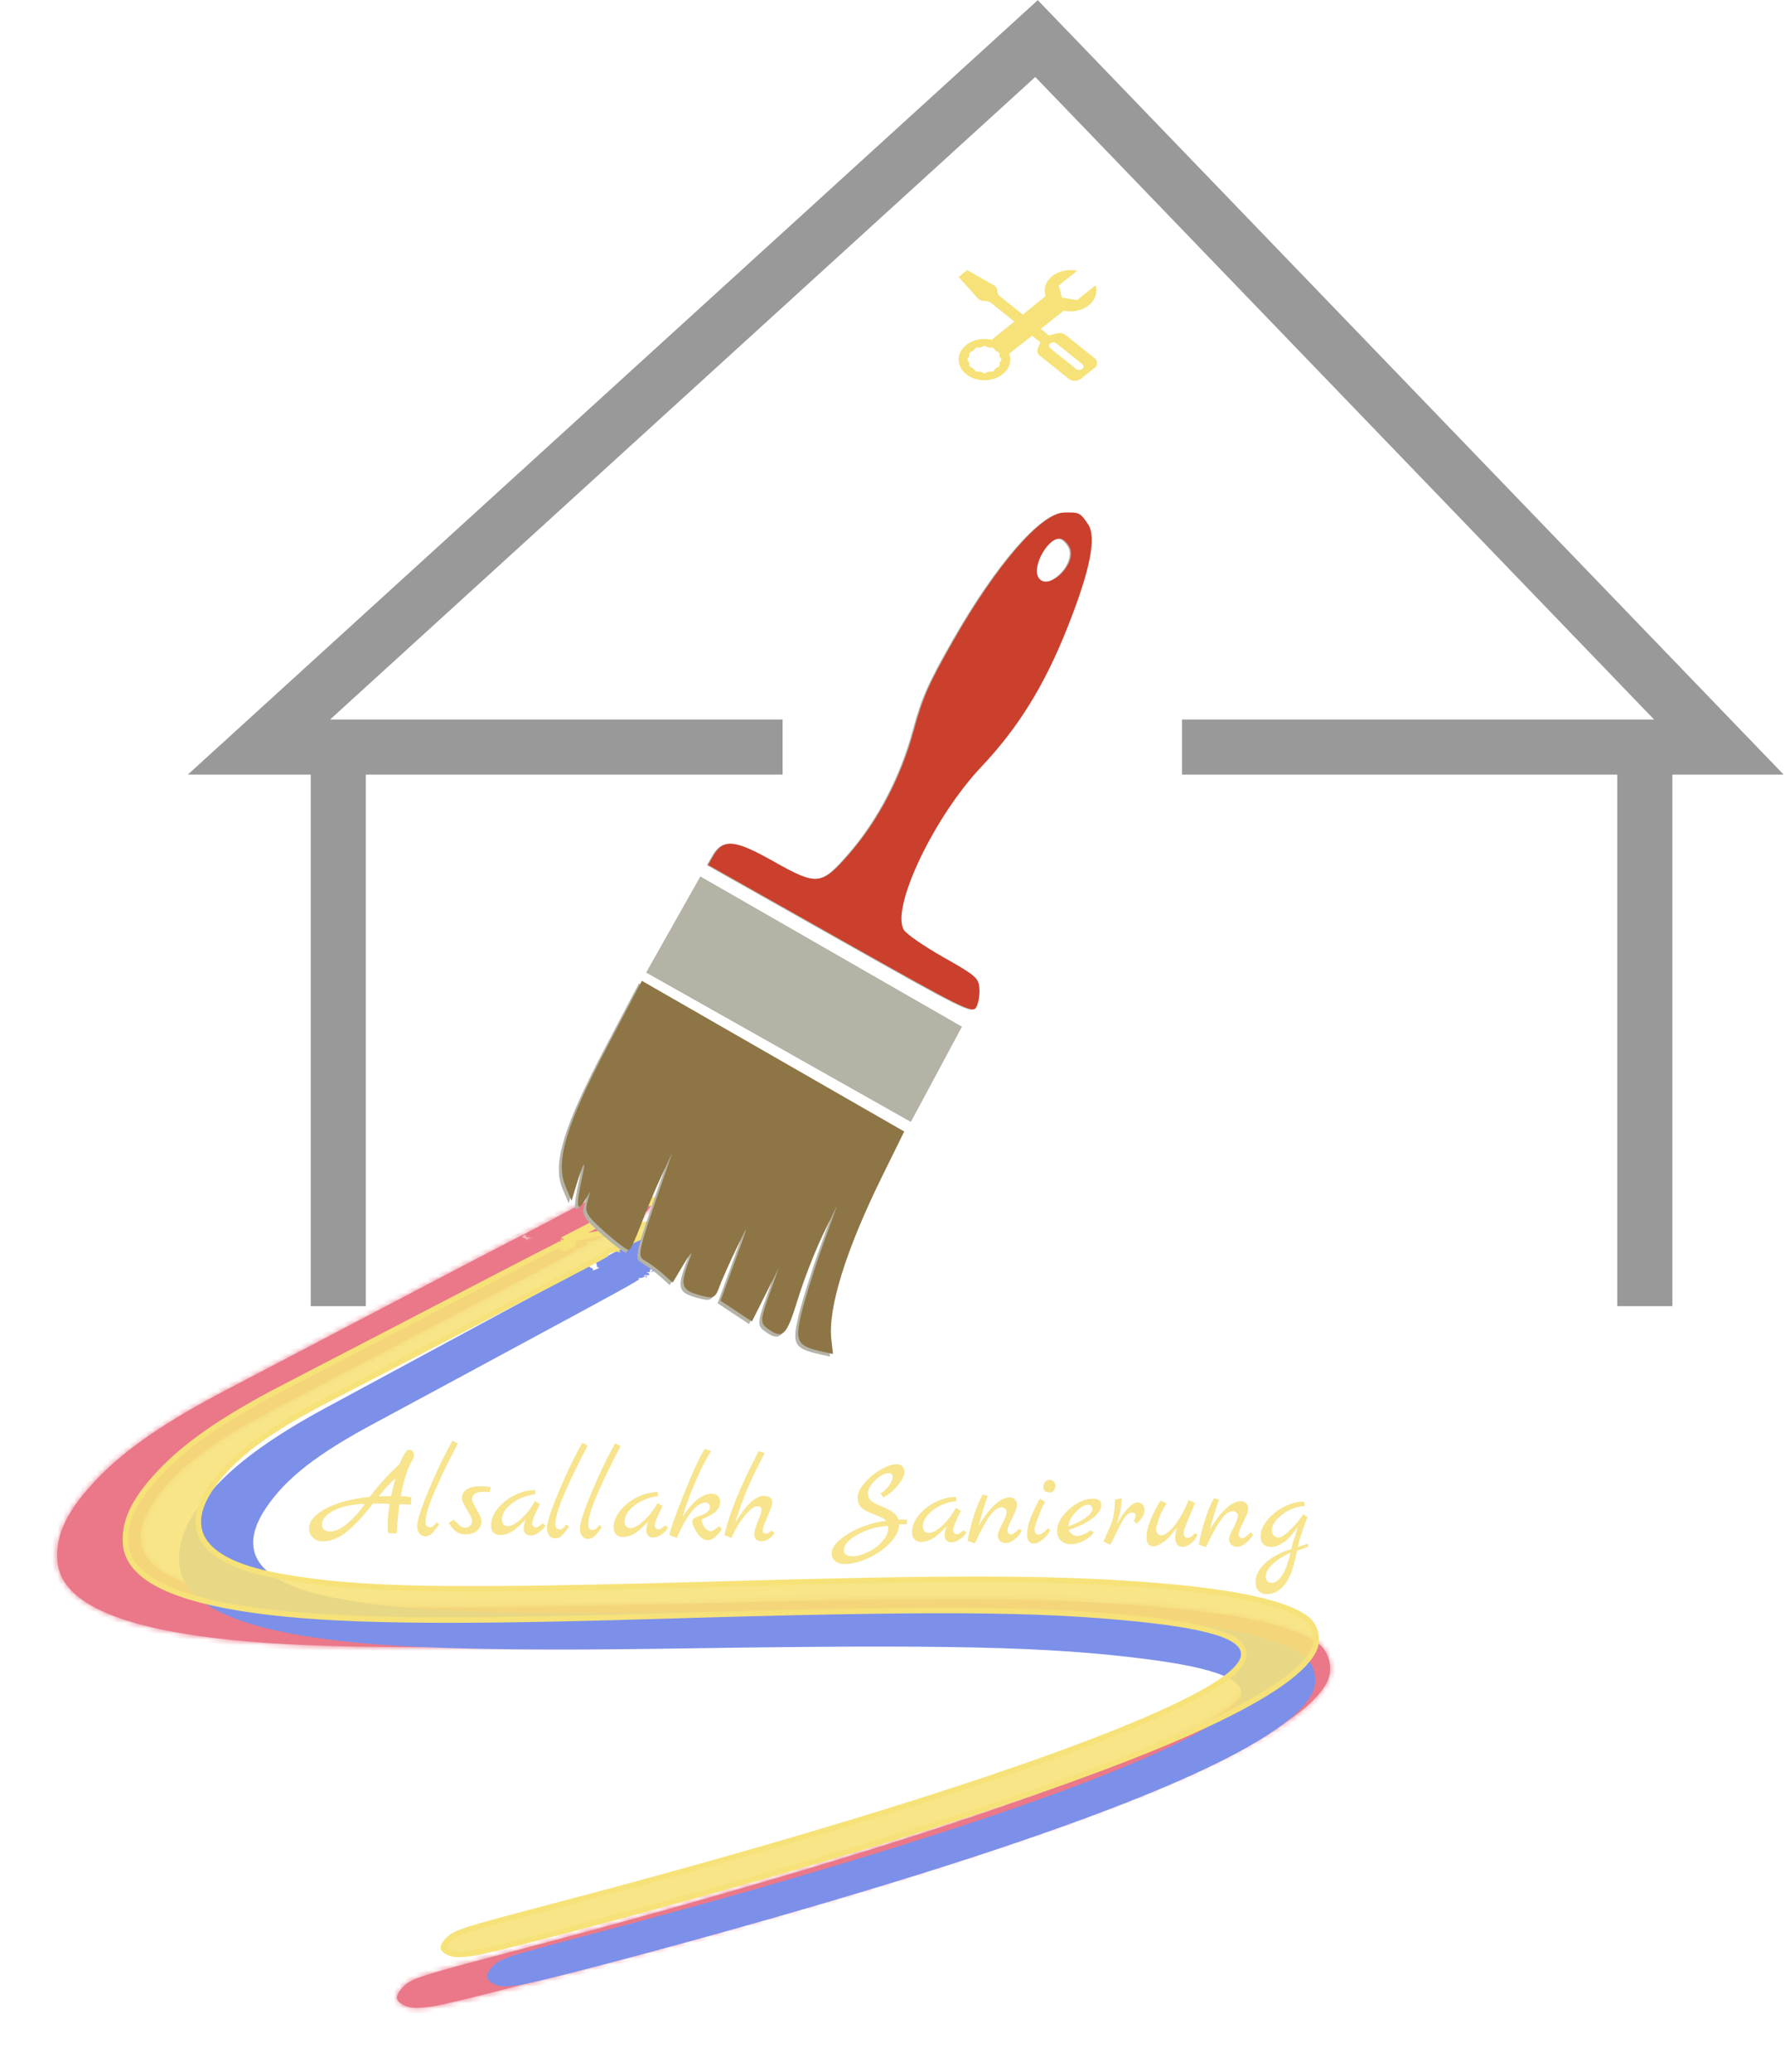 <svg width="324" height="376" viewBox="0 0 324 376" fill="none" xmlns="http://www.w3.org/2000/svg">
<path d="M298.558 135.559H312L188.141 7L47 135.559H61.402M298.558 135.559V237M298.558 135.559H214.545M61.402 237V135.559M61.402 135.559H142.054" stroke="#999999" stroke-width="10"/>
<mask id="path-2-inside-1_4_81" fill="white">
<path fill-rule="evenodd" clip-rule="evenodd" d="M78.38 364.089C75.459 364.501 74.246 364.42 73.066 363.734C71.783 362.989 71.721 362.215 72.839 360.901C74.421 359.042 75.184 358.786 93.301 354.02C169.956 333.856 222.009 315.307 226.125 306.689C227.816 303.149 221.773 300.805 206.734 299.166C187.125 297.029 166.751 296.836 113.056 298.277C71.769 299.385 50.874 298.988 35.805 296.811C19.516 294.458 11.124 290.037 10.434 283.446C9.92 278.524 12.317 273.703 18.278 267.674C23.239 262.655 30.532 257.701 40.98 252.249C47.575 248.808 76.079 233.876 83.719 229.86C86.955 228.159 91.682 225.707 94.224 224.412C96.766 223.117 100.719 221.043 103.01 219.804C105.524 218.444 108.014 217.294 109.294 216.904C115.309 215.066 120.405 216.827 117.483 219.732C116.009 221.198 108.059 225.374 106.904 225.29C106.297 225.246 106.178 225.274 106.488 225.387C107.009 225.578 105.711 226.464 104.913 226.462C104.603 226.461 104.2 226.62 104.019 226.816C103.795 227.056 103.922 227.052 104.409 226.806C104.881 226.566 104.961 226.561 104.639 226.789C103.805 227.38 99.039 229.925 86.253 236.606C79.495 240.138 69.705 245.264 64.499 247.999C59.292 250.733 53.072 253.985 50.675 255.224C38.813 261.358 32.308 266.223 28.178 272.048C22.027 280.724 26.468 286.513 41.345 289.21C56.349 291.931 73.382 292.28 125.986 290.945C169.508 289.84 188.703 289.93 207.055 291.322C224.987 292.683 235.986 295.143 239.76 298.636C241.345 300.104 241.907 302.889 241.024 304.901C236.337 315.58 198.869 330.979 130.014 350.524C107.432 356.934 82.298 363.537 78.38 364.089ZM96.031 224.502C95.516 224.512 95.232 224.371 95.402 224.188C95.591 223.985 95.473 223.982 95.096 224.182C94.664 224.411 94.67 224.549 95.115 224.644C95.465 224.719 95.593 224.894 95.402 225.032C95.21 225.171 95.484 225.104 96.011 224.884C96.877 224.522 96.879 224.485 96.031 224.502Z"/>
</mask>
<path fill-rule="evenodd" clip-rule="evenodd" d="M78.38 364.089C75.459 364.501 74.246 364.42 73.066 363.734C71.783 362.989 71.721 362.215 72.839 360.901C74.421 359.042 75.184 358.786 93.301 354.02C169.956 333.856 222.009 315.307 226.125 306.689C227.816 303.149 221.773 300.805 206.734 299.166C187.125 297.029 166.751 296.836 113.056 298.277C71.769 299.385 50.874 298.988 35.805 296.811C19.516 294.458 11.124 290.037 10.434 283.446C9.92 278.524 12.317 273.703 18.278 267.674C23.239 262.655 30.532 257.701 40.98 252.249C47.575 248.808 76.079 233.876 83.719 229.86C86.955 228.159 91.682 225.707 94.224 224.412C96.766 223.117 100.719 221.043 103.01 219.804C105.524 218.444 108.014 217.294 109.294 216.904C115.309 215.066 120.405 216.827 117.483 219.732C116.009 221.198 108.059 225.374 106.904 225.29C106.297 225.246 106.178 225.274 106.488 225.387C107.009 225.578 105.711 226.464 104.913 226.462C104.603 226.461 104.2 226.62 104.019 226.816C103.795 227.056 103.922 227.052 104.409 226.806C104.881 226.566 104.961 226.561 104.639 226.789C103.805 227.38 99.039 229.925 86.253 236.606C79.495 240.138 69.705 245.264 64.499 247.999C59.292 250.733 53.072 253.985 50.675 255.224C38.813 261.358 32.308 266.223 28.178 272.048C22.027 280.724 26.468 286.513 41.345 289.21C56.349 291.931 73.382 292.28 125.986 290.945C169.508 289.84 188.703 289.93 207.055 291.322C224.987 292.683 235.986 295.143 239.76 298.636C241.345 300.104 241.907 302.889 241.024 304.901C236.337 315.58 198.869 330.979 130.014 350.524C107.432 356.934 82.298 363.537 78.38 364.089ZM96.031 224.502C95.516 224.512 95.232 224.371 95.402 224.188C95.591 223.985 95.473 223.982 95.096 224.182C94.664 224.411 94.67 224.549 95.115 224.644C95.465 224.719 95.593 224.894 95.402 225.032C95.21 225.171 95.484 225.104 96.011 224.884C96.877 224.522 96.879 224.485 96.031 224.502Z" fill="#EA7889"/>
<path d="M78.38 364.089L78.52 365.08L78.52 365.08L78.38 364.089ZM73.066 363.734L73.568 362.869L73.568 362.869L73.066 363.734ZM72.839 360.901L73.601 361.549L73.601 361.55L72.839 360.901ZM93.301 354.02L93.555 354.987L93.555 354.987L93.301 354.02ZM226.125 306.689L225.222 306.258L225.222 306.258L226.125 306.689ZM206.734 299.166L206.625 300.16L206.625 300.16L206.734 299.166ZM113.056 298.277L113.083 299.276L113.056 298.277ZM35.805 296.811L35.948 295.822L35.948 295.822L35.805 296.811ZM10.434 283.446L9.44 283.55L9.44 283.55L10.434 283.446ZM18.278 267.674L18.989 268.377L18.989 268.377L18.278 267.674ZM40.98 252.249L40.517 251.363L40.517 251.362L40.98 252.249ZM83.719 229.86L84.184 230.745L84.184 230.745L83.719 229.86ZM103.01 219.804L103.485 220.684L103.485 220.684L103.01 219.804ZM109.294 216.904L109.586 217.86L109.586 217.86L109.294 216.904ZM117.483 219.732L118.189 220.441L118.188 220.442L117.483 219.732ZM106.904 225.29L106.976 224.293L106.976 224.293L106.904 225.29ZM106.488 225.387L106.144 226.326L106.144 226.326L106.488 225.387ZM104.913 226.462L104.91 227.462L104.91 227.462L104.913 226.462ZM104.019 226.816L104.751 227.497L104.751 227.497L104.019 226.816ZM104.409 226.806L103.957 225.914L103.957 225.913L104.409 226.806ZM104.639 226.789L104.061 225.973L104.061 225.973L104.639 226.789ZM86.253 236.606L85.79 235.72L85.79 235.72L86.253 236.606ZM64.499 247.999L64.034 247.113L64.034 247.113L64.499 247.999ZM50.675 255.224L51.135 256.112L51.135 256.112L50.675 255.224ZM28.178 272.048L28.994 272.626L28.994 272.626L28.178 272.048ZM41.345 289.21L41.167 290.194L41.167 290.194L41.345 289.21ZM125.986 290.945L125.96 289.945L125.96 289.945L125.986 290.945ZM207.055 291.322L207.131 290.325L207.055 291.322ZM239.76 298.636L240.439 297.902L240.439 297.903L239.76 298.636ZM241.024 304.901L240.108 304.5L240.108 304.5L241.024 304.901ZM130.014 350.524L130.287 351.486L130.287 351.486L130.014 350.524ZM96.031 224.502L96.051 225.501L96.051 225.501L96.031 224.502ZM95.402 224.188L94.669 223.508L94.67 223.507L95.402 224.188ZM95.096 224.182L95.564 225.066L95.563 225.066L95.096 224.182ZM95.115 224.644L94.906 225.622L94.906 225.622L95.115 224.644ZM96.011 224.884L95.625 223.961L95.625 223.961L96.011 224.884ZM78.52 365.08C75.585 365.493 74.064 365.471 72.563 364.599L73.568 362.869C74.429 363.37 75.332 363.509 78.241 363.099L78.52 365.08ZM72.563 364.599C71.851 364.185 71.132 363.574 71.055 362.611C70.985 361.727 71.502 360.93 72.078 360.253L73.601 361.55C73.35 361.844 73.202 362.067 73.121 362.232C73.082 362.312 73.064 362.369 73.056 362.404C73.052 362.422 73.05 362.434 73.049 362.441C73.049 362.448 73.049 362.451 73.049 362.451C73.049 362.451 73.049 362.45 73.049 362.449C73.048 362.447 73.048 362.448 73.049 362.45C73.052 362.456 73.062 362.477 73.093 362.513C73.161 362.593 73.3 362.714 73.568 362.869L72.563 364.599ZM72.078 360.253C72.5 359.757 72.922 359.303 73.627 358.864C74.303 358.441 75.201 358.057 76.551 357.603C79.245 356.697 84.008 355.43 93.047 353.053L93.555 354.987C84.477 357.375 79.801 358.62 77.188 359.498C75.885 359.937 75.163 360.263 74.685 360.56C74.236 360.841 73.969 361.116 73.601 361.549L72.078 360.253ZM93.047 353.053C131.359 342.975 163.507 333.305 186.579 325.083C198.119 320.971 207.367 317.229 213.974 313.987C217.279 312.365 219.899 310.88 221.808 309.55C223.754 308.193 224.827 307.086 225.222 306.258L227.027 307.12C226.393 308.447 224.94 309.804 222.952 311.191C220.926 312.603 218.206 314.138 214.855 315.783C208.149 319.073 198.821 322.844 187.251 326.967C164.105 335.215 131.898 344.901 93.555 354.987L93.047 353.053ZM225.222 306.258C225.374 305.94 225.413 305.693 225.397 305.497C225.382 305.306 225.309 305.096 225.126 304.855C224.733 304.336 223.879 303.743 222.341 303.147C219.295 301.965 214.14 300.979 206.625 300.16L206.842 298.172C214.367 298.992 219.753 299.997 223.065 301.282C224.706 301.919 225.986 302.678 226.72 303.646C227.101 304.149 227.34 304.715 227.391 305.336C227.44 305.953 227.298 306.553 227.027 307.12L225.222 306.258ZM206.625 300.16C187.093 298.032 166.785 297.835 113.083 299.276L113.029 297.277C166.718 295.836 187.156 296.027 206.842 298.172L206.625 300.16ZM113.083 299.276C71.804 300.384 50.828 299.992 35.662 297.801L35.948 295.822C50.921 297.985 71.734 298.385 113.029 297.277L113.083 299.276ZM35.662 297.801C27.474 296.618 21.173 294.904 16.804 292.603C12.427 290.297 9.833 287.308 9.44 283.55L11.429 283.342C11.725 286.175 13.672 288.693 17.736 290.833C21.808 292.978 27.846 294.651 35.948 295.822L35.662 297.801ZM9.44 283.55C8.878 278.172 11.54 273.067 17.567 266.971L18.989 268.377C13.094 274.34 10.962 278.875 11.429 283.342L9.44 283.55ZM17.567 266.971C22.634 261.846 30.03 256.834 40.517 251.363L41.442 253.136C31.033 258.567 23.845 263.465 18.989 268.377L17.567 266.971ZM40.517 251.362C47.111 247.922 75.614 232.991 83.254 228.975L84.184 230.745C76.543 234.762 48.038 249.694 41.442 253.136L40.517 251.362ZM83.254 228.975C86.493 227.272 91.224 224.819 93.77 223.521L94.678 225.303C92.141 226.596 87.418 229.046 84.184 230.745L83.254 228.975ZM93.77 223.521C96.305 222.229 100.251 220.16 102.534 218.925L103.485 220.684C101.187 221.927 97.226 224.004 94.678 225.303L93.77 223.521ZM102.534 218.925C105.056 217.56 107.621 216.369 109.002 215.947L109.586 217.86C108.408 218.22 105.991 219.328 103.485 220.684L102.534 218.925ZM109.002 215.947C112.131 214.992 115.139 214.928 117.066 215.594C118.003 215.918 118.942 216.51 119.241 217.523C119.556 218.591 119.023 219.612 118.189 220.441L116.778 219.023C117.405 218.4 117.33 218.112 117.323 218.089C117.3 218.013 117.138 217.735 116.413 217.485C115.02 217.003 112.472 216.978 109.586 217.86L109.002 215.947ZM118.188 220.442C117.726 220.901 116.857 221.491 115.894 222.083C114.901 222.693 113.713 223.361 112.539 223.978C111.367 224.594 110.195 225.166 109.234 225.581C108.755 225.788 108.314 225.963 107.943 226.085C107.758 226.146 107.576 226.199 107.408 226.235C107.255 226.268 107.046 226.303 106.831 226.288L106.976 224.293C106.906 224.288 106.894 224.3 106.986 224.28C107.062 224.264 107.171 224.234 107.317 224.186C107.608 224.09 107.988 223.941 108.44 223.746C109.341 223.356 110.465 222.808 111.609 222.207C112.752 221.607 113.9 220.961 114.848 220.379C115.826 219.778 116.503 219.297 116.778 219.023L118.188 220.442ZM106.831 226.288C106.686 226.277 106.585 226.272 106.519 226.271C106.416 226.269 106.474 226.278 106.579 226.254C106.613 226.246 106.701 226.224 106.804 226.168C106.893 226.121 107.129 225.977 107.253 225.663C107.398 225.299 107.291 224.975 107.188 224.8C107.098 224.647 106.99 224.559 106.952 224.53C106.904 224.492 106.863 224.469 106.846 224.459C106.826 224.448 106.812 224.441 106.808 224.439C106.801 224.436 106.806 224.439 106.832 224.448L106.144 226.326C106.092 226.307 106.033 226.284 105.976 226.258C105.933 226.238 105.828 226.189 105.722 226.106C105.673 226.068 105.557 225.972 105.462 225.812C105.355 225.628 105.247 225.298 105.394 224.927C105.52 224.607 105.762 224.457 105.861 224.404C105.974 224.344 106.075 224.317 106.126 224.306C106.298 224.266 106.48 224.269 106.56 224.271C106.677 224.273 106.818 224.281 106.976 224.293L106.831 226.288ZM106.832 224.448C107.066 224.534 107.423 224.747 107.56 225.199C107.685 225.613 107.539 225.958 107.449 226.121C107.271 226.442 106.971 226.678 106.759 226.823C106.315 227.126 105.592 227.464 104.91 227.462L104.915 225.462C104.948 225.462 105.052 225.448 105.214 225.387C105.367 225.329 105.518 225.249 105.631 225.171C105.779 225.07 105.755 225.05 105.699 225.151C105.67 225.204 105.546 225.448 105.645 225.777C105.756 226.145 106.04 226.288 106.144 226.326L106.832 224.448ZM104.91 227.462C104.915 227.462 104.904 227.462 104.875 227.468C104.848 227.473 104.817 227.483 104.785 227.495C104.754 227.508 104.731 227.52 104.72 227.527C104.705 227.536 104.721 227.529 104.751 227.497L103.286 226.135C103.514 225.889 103.808 225.731 104.05 225.635C104.3 225.536 104.605 225.461 104.916 225.462L104.91 227.462ZM104.751 227.497C104.736 227.512 104.738 227.512 104.749 227.498C104.751 227.495 104.802 227.43 104.845 227.323C104.865 227.273 105.04 226.84 104.732 226.405C104.428 225.977 103.97 225.992 103.922 225.994C103.809 225.996 103.734 226.02 103.731 226.021C103.715 226.026 103.714 226.027 103.735 226.019C103.775 226.002 103.846 225.97 103.957 225.914L104.861 227.698C104.728 227.765 104.601 227.825 104.488 227.871C104.422 227.898 104.21 227.987 103.973 227.993C103.893 227.995 103.413 228.004 103.1 227.561C102.781 227.111 102.957 226.656 102.989 226.577C103.079 226.353 103.239 226.185 103.286 226.134L104.751 227.497ZM103.957 225.913C104.081 225.851 104.192 225.797 104.283 225.756C104.328 225.736 104.38 225.714 104.433 225.695C104.454 225.688 104.586 225.637 104.748 225.625C104.798 225.621 104.887 225.618 104.995 225.636C105.097 225.653 105.291 225.702 105.479 225.861C105.695 226.045 105.811 226.299 105.83 226.552C105.847 226.768 105.789 226.935 105.755 227.016C105.69 227.173 105.599 227.275 105.576 227.302C105.538 227.345 105.503 227.379 105.48 227.4C105.399 227.473 105.299 227.547 105.218 227.604L104.061 225.973C104.14 225.916 104.15 225.905 104.131 225.923C104.123 225.93 104.1 225.952 104.071 225.984C104.057 226.001 103.972 226.095 103.909 226.246C103.877 226.323 103.82 226.487 103.836 226.701C103.855 226.952 103.97 227.204 104.185 227.386C104.37 227.544 104.563 227.591 104.661 227.608C104.766 227.626 104.85 227.623 104.895 227.619C104.985 227.613 105.05 227.595 105.068 227.59C105.094 227.583 105.111 227.577 105.116 227.575C105.125 227.572 105.12 227.573 105.096 227.584C105.05 227.604 104.973 227.641 104.861 227.698L103.957 225.913ZM105.218 227.604C104.735 227.947 103.259 228.769 100.399 230.296C97.501 231.844 93.109 234.152 86.716 237.492L85.79 235.72C92.183 232.379 96.567 230.075 99.457 228.532C102.385 226.968 103.709 226.222 104.061 225.973L105.218 227.604ZM86.716 237.492C79.958 241.024 70.17 246.15 64.964 248.884L64.034 247.113C69.241 244.378 79.031 239.252 85.79 235.72L86.716 237.492ZM64.964 248.884C59.757 251.619 53.534 254.871 51.135 256.112L50.216 254.336C52.609 253.098 58.828 249.848 64.034 247.113L64.964 248.884ZM51.135 256.112C39.311 262.227 32.981 267.001 28.994 272.626L27.362 271.469C31.634 265.444 38.315 260.49 50.216 254.336L51.135 256.112ZM28.994 272.626C27.511 274.717 26.73 276.548 26.541 278.129C26.356 279.676 26.729 281.036 27.669 282.262C28.631 283.516 30.225 284.676 32.548 285.695C34.866 286.711 37.851 287.56 41.524 288.226L41.167 290.194C37.401 289.511 34.252 288.626 31.745 287.526C29.244 286.43 27.322 285.095 26.083 283.48C24.822 281.837 24.308 279.954 24.555 277.891C24.798 275.862 25.769 273.716 27.362 271.469L28.994 272.626ZM41.524 288.226C56.406 290.925 73.328 291.281 125.96 289.945L126.011 291.944C73.435 293.279 56.292 292.936 41.167 290.194L41.524 288.226ZM125.96 289.945C169.483 288.841 188.724 288.928 207.131 290.325L206.98 292.319C188.683 290.931 169.532 290.84 126.011 291.944L125.96 289.945ZM207.131 290.325C216.12 291.007 223.406 291.967 228.935 293.204C234.411 294.428 238.34 295.96 240.439 297.902L239.081 299.37C237.406 297.82 233.949 296.374 228.499 295.155C223.102 293.949 215.922 292.998 206.98 292.319L207.131 290.325ZM240.439 297.903C241.414 298.805 242.036 300.07 242.298 301.367C242.559 302.664 242.477 304.078 241.939 305.303L240.108 304.5C240.453 303.713 240.532 302.728 240.337 301.762C240.142 300.797 239.691 299.936 239.08 299.37L240.439 297.903ZM241.939 305.303C240.635 308.275 237.175 311.376 231.911 314.637C226.597 317.929 219.266 321.489 209.962 325.313C191.351 332.962 164.728 341.71 130.287 351.486L129.741 349.562C164.155 339.793 190.694 331.069 209.202 323.463C218.458 319.659 225.676 316.146 230.858 312.936C236.089 309.696 239.069 306.867 240.108 304.5L241.939 305.303ZM130.287 351.486C118.99 354.693 107.055 357.948 97.452 360.471C87.891 362.983 80.553 364.793 78.52 365.08L78.241 363.099C80.126 362.834 87.314 361.066 96.944 358.536C106.533 356.017 118.456 352.765 129.741 349.562L130.287 351.486ZM96.051 225.501C95.742 225.507 95.347 225.478 95.014 225.312C94.859 225.235 94.517 225.028 94.393 224.584C94.252 224.078 94.502 223.688 94.669 223.508L96.134 224.869C96.217 224.78 96.439 224.475 96.319 224.047C96.217 223.681 95.946 223.542 95.905 223.522C95.801 223.47 95.805 223.506 96.012 223.502L96.051 225.501ZM94.67 223.507C94.72 223.453 94.618 223.542 94.551 223.721C94.524 223.792 94.385 224.185 94.651 224.592C94.925 225.01 95.354 225.032 95.442 225.034C95.569 225.036 95.659 225.011 95.673 225.007C95.701 224.999 95.713 224.994 95.704 224.997C95.687 225.004 95.642 225.024 95.564 225.066L94.627 223.299C94.738 223.24 94.849 223.186 94.955 223.143C95.01 223.121 95.227 223.029 95.481 223.034C95.595 223.036 96.042 223.065 96.325 223.497C96.599 223.917 96.459 224.329 96.423 224.426C96.336 224.656 96.178 224.822 96.134 224.87L94.67 223.507ZM95.563 225.066C95.479 225.111 95.478 225.12 95.512 225.09C95.53 225.075 95.588 225.022 95.645 224.929C95.705 224.832 95.786 224.655 95.775 224.42C95.753 223.902 95.357 223.693 95.331 223.68C95.265 223.645 95.242 223.648 95.325 223.666L94.906 225.622C94.766 225.592 94.575 225.543 94.396 225.448C94.257 225.374 93.803 225.099 93.777 224.507C93.754 223.981 94.104 223.665 94.195 223.585C94.335 223.462 94.496 223.368 94.628 223.299L95.563 225.066ZM95.325 223.666C95.563 223.717 95.99 223.846 96.266 224.221C96.435 224.45 96.553 224.79 96.456 225.17C96.368 225.514 96.146 225.728 95.988 225.842L94.815 224.222C94.753 224.267 94.587 224.407 94.518 224.677C94.44 224.983 94.54 225.249 94.656 225.407C94.757 225.543 94.863 225.599 94.888 225.611C94.922 225.628 94.932 225.627 94.906 225.622L95.325 223.666ZM95.988 225.842C95.99 225.841 96 225.833 96.016 225.82C96.029 225.809 96.06 225.782 96.098 225.74C96.125 225.71 96.213 225.609 96.275 225.449C96.342 225.273 96.42 224.889 96.156 224.518C95.936 224.209 95.629 224.139 95.543 224.122C95.429 224.1 95.34 224.104 95.308 224.106C95.267 224.109 95.237 224.114 95.224 224.116C95.21 224.119 95.201 224.121 95.2 224.121C95.198 224.122 95.208 224.119 95.233 224.111C95.256 224.104 95.287 224.093 95.326 224.079C95.404 224.051 95.504 224.012 95.625 223.961L96.397 225.806C96.129 225.918 95.867 226.017 95.674 226.064C95.626 226.076 95.538 226.096 95.435 226.102C95.387 226.105 95.284 226.109 95.16 226.085C95.065 226.067 94.751 225.993 94.527 225.679C94.26 225.304 94.338 224.913 94.408 224.729C94.473 224.561 94.568 224.451 94.605 224.41C94.688 224.316 94.776 224.251 94.815 224.222L95.988 225.842ZM95.625 223.961C95.846 223.869 95.978 223.811 96.053 223.774C96.095 223.753 96.08 223.757 96.042 223.784C96.025 223.797 95.965 223.84 95.898 223.916C95.846 223.977 95.682 224.178 95.665 224.498C95.645 224.892 95.853 225.171 96.026 225.311C96.169 225.426 96.305 225.467 96.343 225.479C96.43 225.504 96.484 225.504 96.444 225.501C96.387 225.498 96.27 225.497 96.051 225.501L96.011 223.502C96.217 223.498 96.417 223.495 96.571 223.505C96.637 223.509 96.77 223.519 96.909 223.561C96.973 223.579 97.128 223.63 97.284 223.755C97.469 223.905 97.684 224.196 97.663 224.603C97.645 224.936 97.474 225.152 97.407 225.229C97.327 225.321 97.246 225.382 97.201 225.414C97.109 225.48 97.011 225.531 96.945 225.564C96.802 225.635 96.61 225.717 96.397 225.806L95.625 223.961Z" fill="#EA7889" mask="url(#path-2-inside-1_4_81)"/>
<path d="M117.365 231.381C117.365 231.381 117.365 231.381 117.366 231.382L117.366 231.382M117.365 231.381L117.366 231.382L117.366 231.382M117.365 231.381C117.365 231.381 117.366 231.381 117.366 231.382M117.365 231.381L117.366 231.382M89.589 359.405L89.589 359.405C90.488 359.96 91.411 360.078 94.001 359.728C95.705 359.497 102.12 357.919 110.663 355.667C119.185 353.421 129.779 350.517 139.805 347.651C170.377 338.911 193.951 331.054 210.382 324.148C218.599 320.694 225.014 317.484 229.62 314.528C234.25 311.557 236.969 308.893 237.92 306.565C238.258 305.738 238.317 304.721 238.117 303.739C237.916 302.757 237.465 301.855 236.837 301.243C235.238 299.69 232.045 298.281 227.171 297.08C222.321 295.885 215.89 294.913 207.902 294.176C191.556 292.669 174.466 292.367 135.682 292.905C88.818 293.556 73.573 293.039 60.105 290.314C53.441 288.965 48.944 286.899 46.831 284.032C45.759 282.578 45.312 280.934 45.497 279.126C45.68 277.334 46.482 275.407 47.856 273.357C51.541 267.856 57.373 263.336 67.9 257.726C70.021 256.596 75.528 253.629 80.138 251.132L80.376 251.572L80.138 251.132C84.749 248.636 93.417 243.955 99.402 240.731C105.063 237.682 108.947 235.577 111.507 234.167C113.056 233.314 114.108 232.722 114.773 232.332C114.938 232.235 115.08 232.15 115.199 232.077L114.99 231.892C114.99 231.892 114.99 231.892 114.99 231.892C115.139 231.724 115.344 231.606 115.53 231.53C115.721 231.454 115.946 231.4 116.166 231.403C116.364 231.406 116.706 231.28 116.976 231.097C116.973 231.093 116.971 231.089 116.969 231.085C116.919 230.997 116.866 230.838 116.933 230.656C116.993 230.494 117.113 230.414 117.169 230.383C117.23 230.349 117.285 230.334 117.315 230.328C117.418 230.304 117.536 230.306 117.611 230.309C117.707 230.312 117.825 230.32 117.964 230.333C117.963 230.333 117.962 230.333 117.962 230.333C117.962 230.332 117.995 230.332 118.076 230.315C118.16 230.297 118.27 230.266 118.407 230.22C118.679 230.129 119.028 229.989 119.433 229.81C120.243 229.451 121.247 228.947 122.266 228.396C123.283 227.845 124.307 227.25 125.153 226.711C126.015 226.163 126.649 225.7 126.927 225.411C127.512 224.8 127.575 224.369 127.498 224.106C127.414 223.818 127.098 223.488 126.414 223.233C125.064 222.729 122.708 222.694 120.103 223.498C119.02 223.832 116.851 224.856 114.63 226.096C113.03 226.989 110.519 228.353 108.423 229.47C108.523 229.471 108.611 229.473 108.683 229.479C108.737 229.483 108.82 229.492 108.902 229.518C108.94 229.53 109.021 229.559 109.099 229.626C109.191 229.705 109.29 229.847 109.283 230.042C109.276 230.206 109.196 230.317 109.159 230.362C109.116 230.414 109.071 230.449 109.043 230.47C108.985 230.513 108.92 230.549 108.865 230.577C108.751 230.635 108.592 230.706 108.402 230.787C108.166 230.888 107.955 230.967 107.813 231.002C107.778 231.01 107.724 231.022 107.664 231.025C107.635 231.027 107.58 231.028 107.514 231.014C107.459 231.002 107.306 230.96 107.198 230.803C107.133 230.709 107.111 230.612 107.109 230.529C107.049 230.508 106.989 230.482 106.933 230.451C106.895 230.429 106.838 230.393 106.782 230.339C104.52 231.527 100.382 233.739 97.542 235.278C90.776 238.945 65.536 252.576 59.695 255.718C50.464 260.683 44.073 265.2 39.76 269.778C34.551 275.306 32.59 279.642 33.08 284.031C33.4 286.897 35.308 289.378 39.015 291.458C42.728 293.542 48.181 295.183 55.432 296.371C68.84 298.568 87.428 299.178 124.224 298.611C172.071 297.874 190.268 298.285 207.813 300.509C214.529 301.36 219.298 302.357 222.213 303.574C223.665 304.18 224.726 304.868 225.318 305.68C225.942 306.536 226.013 307.485 225.578 308.46C225.075 309.588 223.869 310.79 222.118 312.059C220.351 313.34 217.961 314.734 215.001 316.229C209.078 319.218 200.82 322.632 190.558 326.351C170.032 333.792 141.442 342.476 107.382 351.466C99.324 353.592 95.153 354.706 92.82 355.503C91.655 355.9 90.983 356.208 90.524 356.504C90.079 356.792 89.816 357.081 89.481 357.495L89.481 357.495C89.002 358.088 88.888 358.437 88.907 358.651C88.923 358.83 89.053 359.074 89.589 359.405ZM117.684 230.431C117.684 230.431 117.684 230.431 117.684 230.431L117.684 230.431Z" fill="#7C90E9" stroke="#7C90E9"/>
<path d="M81.168 354.146L81.168 354.147C82.116 354.688 83.102 354.788 85.844 354.397C87.65 354.139 94.447 352.467 103.492 350.092C112.518 347.723 123.74 344.668 134.362 341.659C166.751 332.484 191.747 324.301 209.195 317.177C217.919 313.615 224.742 310.324 229.653 307.313C234.59 304.286 237.507 301.594 238.55 299.266C238.92 298.442 238.998 297.439 238.804 296.476C238.611 295.512 238.154 294.631 237.504 294.038C235.843 292.523 232.495 291.177 227.369 290.065C222.271 288.959 215.502 288.101 207.088 287.502C189.869 286.277 171.847 286.26 130.933 287.435C81.494 288.855 65.429 288.594 51.275 286.114L51.362 285.622L51.275 286.114C47.758 285.498 44.838 284.696 42.527 283.704C40.218 282.713 38.487 281.52 37.387 280.103C36.276 278.673 35.829 277.039 36.055 275.234C36.279 273.448 37.157 271.523 38.638 269.469C42.611 263.957 48.831 259.382 60.022 253.646C62.278 252.49 68.135 249.455 73.038 246.903C77.943 244.35 87.163 239.565 93.528 236.268C99.549 233.15 103.68 230.998 106.404 229.557C108.061 228.68 109.184 228.073 109.893 227.674C109.901 227.592 109.925 227.532 109.933 227.511C109.984 227.387 110.08 227.284 110.128 227.233C110.283 227.07 110.493 226.953 110.685 226.878C110.881 226.8 111.111 226.746 111.333 226.745C111.561 226.745 111.938 226.606 112.23 226.416C112.176 226.32 112.126 226.155 112.2 225.971C112.265 225.811 112.388 225.736 112.438 225.709C112.496 225.678 112.549 225.664 112.578 225.658C112.677 225.635 112.795 225.635 112.875 225.636C112.974 225.638 113.098 225.644 113.243 225.654C113.243 225.654 113.243 225.654 113.244 225.654C113.25 225.654 113.29 225.652 113.379 225.633C113.471 225.613 113.59 225.58 113.736 225.532C114.028 225.436 114.4 225.291 114.832 225.106C115.693 224.736 116.763 224.218 117.846 223.654C118.93 223.09 120.02 222.483 120.923 221.934C121.842 221.375 122.523 220.903 122.824 220.608C123.462 219.981 123.523 219.558 123.452 219.319C123.373 219.052 123.055 218.728 122.326 218.482C120.899 218.001 118.402 218.006 115.631 218.85C114.477 219.201 112.168 220.255 109.804 221.522C108.111 222.43 105.456 223.816 103.233 224.956C103.323 224.955 103.403 224.956 103.469 224.96C103.525 224.964 103.608 224.97 103.689 224.994C103.726 225.004 103.808 225.031 103.889 225.095C103.986 225.172 104.097 225.321 104.086 225.531C104.076 225.702 103.987 225.813 103.951 225.854C103.907 225.903 103.862 225.937 103.834 225.957C103.776 225.998 103.709 226.033 103.652 226.061C103.533 226.12 103.365 226.192 103.163 226.275C102.913 226.379 102.694 226.46 102.549 226.495C102.514 226.504 102.46 226.516 102.402 226.519C102.375 226.521 102.322 226.523 102.258 226.511C102.21 226.502 102.05 226.466 101.936 226.308C101.869 226.215 101.844 226.12 101.841 226.036C101.78 226.017 101.72 225.994 101.664 225.965C101.624 225.945 101.557 225.905 101.492 225.843C99.094 227.054 94.666 229.331 91.63 230.912C84.434 234.661 57.588 248.599 51.376 251.811C41.555 256.89 34.734 261.48 30.106 266.096C24.513 271.673 22.38 276.006 22.822 280.336C23.111 283.154 25.069 285.58 28.951 287.585C32.836 289.593 38.565 291.131 46.196 292.191C60.306 294.149 79.906 294.446 118.724 293.276C169.2 291.754 188.382 291.861 206.845 293.777C213.914 294.51 218.922 295.419 221.972 296.577C223.489 297.152 224.597 297.816 225.211 298.616C225.525 299.025 225.713 299.475 225.751 299.96C225.789 300.443 225.675 300.925 225.445 301.398C224.897 302.523 223.61 303.731 221.746 305.016C219.864 306.313 217.323 307.735 214.178 309.265C207.885 312.327 199.121 315.848 188.238 319.707C166.468 327.426 136.173 336.512 100.102 345.991C91.569 348.234 87.15 349.408 84.672 350.238C83.435 350.652 82.716 350.97 82.222 351.275C81.741 351.572 81.455 351.867 81.095 352.283L80.717 351.956L81.095 352.283C80.575 352.885 80.455 353.232 80.47 353.431C80.482 353.588 80.6 353.823 81.168 354.146ZM110.345 227.249C110.345 227.249 110.345 227.249 110.346 227.249C110.342 227.25 110.342 227.25 110.345 227.249ZM113.095 225.914C113.052 225.841 113 225.799 112.982 225.785L112.857 226.136C112.935 226.137 113.037 226.141 113.163 226.15C113.16 226.051 113.128 225.968 113.095 225.914ZM115.486 218.371C121.146 216.648 125.93 218.262 123.174 220.965L102.98 224.96C102.979 224.96 102.979 224.96 102.978 224.96C102.968 224.897 102.944 224.83 102.9 224.762C102.862 224.705 102.819 224.662 102.774 224.629C105.039 223.469 107.818 222.019 109.568 221.082C111.936 219.812 114.281 218.738 115.486 218.371ZM102.984 225.083C102.984 225.086 102.984 225.089 102.983 225.092L102.987 225.265C103.084 225.223 103.157 225.191 103.21 225.165C103.247 225.146 103.261 225.138 103.261 225.138C103.261 225.138 103.26 225.138 103.259 225.139C103.258 225.139 103.254 225.142 103.247 225.148C103.237 225.156 103.22 225.171 103.201 225.192C103.179 225.217 103.102 225.309 103.088 225.457C103.73 225.445 103.753 225.482 103.149 225.739C103.184 225.8 103.227 225.846 103.267 225.878C103.336 225.933 103.4 225.951 103.412 225.955C103.429 225.959 103.439 225.961 103.439 225.961C103.44 225.961 103.431 225.96 103.41 225.958C103.338 225.954 103.218 225.955 103.032 225.959C103.023 225.959 103.013 225.959 103.003 225.959L103.003 225.959C102.991 225.96 102.979 225.96 102.967 225.96C102.966 225.966 102.964 225.973 102.962 225.979C102.913 226.167 102.788 226.289 102.689 226.36C102.682 226.365 102.683 226.365 102.689 226.36C102.695 226.355 102.707 226.344 102.721 226.328C102.732 226.316 102.776 226.268 102.806 226.19C102.826 226.141 102.848 226.056 102.838 225.959C102.772 225.956 102.705 225.951 102.64 225.943C102.556 225.974 102.487 225.995 102.437 226.008C102.328 226.035 102.306 226.019 102.398 225.954C102.419 225.939 102.435 225.924 102.448 225.908C102.412 225.899 102.377 225.889 102.343 225.877C102.306 225.864 102.27 225.849 102.236 225.833C102.198 225.814 102.149 225.787 102.099 225.748C102.07 225.726 102.041 225.7 102.014 225.67C102.007 225.687 102 225.705 101.995 225.726L102.984 225.083ZM112.649 226.715C112.649 226.715 112.649 226.714 112.648 226.714C112.649 226.714 112.649 226.715 112.65 226.715L112.649 226.715Z" fill="#F6E278" fill-opacity="0.88" stroke="#F6E278"/>
<path d="M74.695 271.709L74.564 273.027C74.227 272.993 73.86 272.972 73.465 272.965C73.083 272.959 72.76 272.961 72.496 272.972C72.265 274.581 72.104 276.332 72.015 278.223L70.475 278.198C70.393 277.815 70.357 277.308 70.368 276.678C70.378 276.047 70.401 275.505 70.438 275.05C70.49 274.582 70.549 274.121 70.615 273.667C70.681 273.214 70.714 272.95 70.716 272.877C70.51 272.859 70.027 272.844 69.264 272.831C68.501 272.819 67.973 272.825 67.68 272.849C65.941 275.109 64.344 276.822 62.887 277.986C61.431 279.136 59.984 279.699 58.547 279.676C57.843 279.664 57.26 279.442 56.798 279.009C56.321 278.576 56.088 278.007 56.1 277.304C56.121 275.969 57.153 274.768 59.195 273.701C61.251 272.635 63.895 271.937 67.128 271.608C67.519 271.028 68.244 270.138 69.305 268.937C70.367 267.722 71.411 266.669 72.437 265.776C72.894 264.756 73.25 264.051 73.506 263.659C73.776 263.253 74.037 263.051 74.286 263.055C74.535 263.06 74.739 263.158 74.897 263.351C75.055 263.545 75.132 263.795 75.127 264.103C75.122 264.397 74.946 264.834 74.599 265.415C74.267 265.982 73.916 266.871 73.544 268.082C73.172 269.279 72.912 270.411 72.763 271.48C73.525 271.492 74.169 271.569 74.695 271.709ZM63.402 276.124C64.638 274.985 65.572 273.901 66.205 272.869C63.739 272.976 61.825 273.407 60.463 274.162C59.116 274.918 58.435 275.735 58.421 276.615C58.415 276.997 58.535 277.299 58.78 277.523C59.041 277.747 59.384 277.863 59.809 277.87C60.953 277.889 62.15 277.307 63.402 276.124ZM71.003 271.451C71.114 270.954 71.256 270.333 71.429 269.588C71.618 268.828 71.727 268.383 71.759 268.251C71.044 268.914 70.545 269.405 70.261 269.723C69.977 270.026 69.476 270.62 68.758 271.503C69.007 271.492 69.308 271.49 69.66 271.495C70.027 271.487 70.328 271.477 70.562 271.466C70.797 271.455 70.944 271.45 71.003 271.451ZM79.243 276.228L79.699 276.609C79.188 277.378 78.746 277.936 78.374 278.282C78.016 278.614 77.617 278.776 77.177 278.769C76.737 278.761 76.381 278.58 76.108 278.223C75.835 277.867 75.703 277.424 75.712 276.897C75.728 275.87 76.439 273.674 77.843 270.308C79.248 266.928 80.682 263.959 82.147 261.401L83.106 261.945C81.623 264.708 80.281 267.458 79.077 270.196C77.874 272.92 77.263 274.883 77.243 276.085C77.232 276.775 77.483 277.123 77.996 277.132C78.407 277.138 78.822 276.837 79.243 276.228ZM89.082 269.897L88.87 270.752C88.621 270.718 88.299 270.698 87.903 270.692C86.436 270.668 85.695 271.14 85.68 272.108C85.676 272.313 85.96 272.919 86.53 273.926C87.115 274.933 87.405 275.605 87.399 275.942C87.386 276.734 87.105 277.353 86.555 277.799C86.02 278.23 85.305 278.439 84.411 278.424C83.179 278.404 82.2 277.706 81.474 276.33L82.32 275.75C82.522 275.914 82.739 276.116 82.97 276.355C83.201 276.578 83.375 276.735 83.49 276.825C83.765 277.079 84.071 277.209 84.408 277.214C84.746 277.219 85.041 277.107 85.294 276.876C85.547 276.631 85.677 276.333 85.683 275.981C85.689 275.614 85.377 274.934 84.748 273.941C84.133 272.948 83.829 272.254 83.835 271.858C83.847 271.139 84.157 270.594 84.764 270.223C85.386 269.852 86.189 269.674 87.171 269.69C88.168 269.706 88.805 269.775 89.082 269.897ZM98.504 276.431L99.004 276.813C98.791 277.25 98.403 277.662 97.84 278.049C97.291 278.436 96.789 278.626 96.334 278.618C95.469 278.604 95.044 278.142 95.059 277.233C95.066 276.808 95.184 276.304 95.413 275.721L94.586 276.543C93.781 277.337 93.083 277.869 92.492 278.138C91.915 278.407 91.348 278.537 90.791 278.528C90.234 278.519 89.811 278.358 89.523 278.045C89.249 277.718 89.117 277.276 89.126 276.719C89.143 275.692 89.555 274.687 90.363 273.702C91.172 272.703 92.197 271.899 93.439 271.288C94.681 270.678 95.918 270.375 97.15 270.38L97.183 271.107L96.255 271.29C94.916 271.562 93.726 272.129 92.685 272.992C91.659 273.855 91.139 274.727 91.124 275.607C91.111 276.472 91.455 276.911 92.159 276.922C92.819 276.933 93.641 276.484 94.624 275.576C95.606 274.668 96.431 273.596 97.096 272.36L98.011 272.925C97.072 274.743 96.599 275.901 96.59 276.4C96.587 276.605 96.65 276.782 96.78 276.931C96.924 277.066 97.062 277.134 97.195 277.136C97.341 277.138 97.437 277.133 97.481 277.119C97.525 277.105 97.569 277.091 97.614 277.077C97.658 277.048 97.71 277.012 97.769 276.969C97.843 276.926 97.903 276.883 97.947 276.84C98.007 276.797 98.096 276.733 98.215 276.646C98.333 276.56 98.43 276.489 98.504 276.431ZM102.808 276.611L103.264 276.993C102.753 277.762 102.311 278.319 101.939 278.665C101.581 278.997 101.183 279.159 100.743 279.152C100.303 279.145 99.946 278.963 99.673 278.606C99.4 278.25 99.268 277.808 99.277 277.28C99.294 276.253 100.004 274.057 101.408 270.692C102.813 267.311 104.247 264.342 105.712 261.784L106.671 262.328C105.189 265.091 103.846 267.842 102.642 270.58C101.439 273.303 100.828 275.266 100.808 276.469C100.797 277.158 101.048 277.507 101.561 277.515C101.972 277.522 102.388 277.22 102.808 276.611ZM108.78 276.708L109.236 277.09C108.725 277.859 108.283 278.416 107.911 278.762C107.553 279.094 107.154 279.256 106.715 279.249C106.275 279.242 105.918 279.06 105.645 278.704C105.372 278.347 105.24 277.905 105.249 277.377C105.265 276.35 105.976 274.154 107.38 270.789C108.785 267.409 110.219 264.439 111.684 261.882L112.643 262.425C111.16 265.188 109.818 267.939 108.614 270.677C107.411 273.4 106.8 275.363 106.78 276.566C106.769 277.255 107.02 277.604 107.533 277.612C107.944 277.619 108.359 277.318 108.78 276.708ZM120.759 276.793L121.259 277.175C121.046 277.612 120.658 278.024 120.095 278.411C119.546 278.798 119.044 278.988 118.589 278.98C117.724 278.966 117.299 278.504 117.313 277.595C117.32 277.17 117.439 276.666 117.668 276.083L116.841 276.905C116.036 277.699 115.338 278.231 114.746 278.5C114.17 278.769 113.603 278.899 113.046 278.89C112.489 278.881 112.066 278.72 111.778 278.407C111.504 278.08 111.372 277.638 111.381 277.081C111.398 276.054 111.81 275.049 112.618 274.064C113.427 273.065 114.452 272.261 115.694 271.65C116.936 271.04 118.173 270.737 119.405 270.742L119.437 271.469L118.51 271.652C117.171 271.924 115.981 272.491 114.94 273.354C113.914 274.218 113.394 275.089 113.379 275.969C113.365 276.834 113.71 277.273 114.414 277.284C115.074 277.295 115.895 276.846 116.878 275.938C117.861 275.03 118.685 273.958 119.351 272.722L120.266 273.287C119.327 275.105 118.853 276.263 118.845 276.762C118.842 276.967 118.905 277.144 119.035 277.293C119.179 277.428 119.317 277.496 119.449 277.498C119.596 277.5 119.691 277.495 119.736 277.481C119.78 277.467 119.824 277.453 119.868 277.439C119.913 277.41 119.965 277.374 120.024 277.331C120.098 277.289 120.158 277.245 120.202 277.202C120.262 277.159 120.351 277.095 120.469 277.009C120.588 276.922 120.685 276.851 120.759 276.793ZM130.521 276.93L131.063 277.423C130.189 278.802 129.276 279.484 128.323 279.469C127.736 279.459 127.142 279.017 126.54 278.141C125.938 277.266 125.642 276.55 125.651 275.993C125.657 275.641 126.191 275.297 127.252 274.963C127.65 274.837 128.013 274.645 128.34 274.386C128.681 274.113 128.855 273.83 128.86 273.537C128.864 273.243 128.787 273.022 128.628 272.873C128.47 272.709 128.266 272.625 128.016 272.621C126.401 272.741 124.679 274.884 122.851 279.05L121.517 278.566C121.527 277.935 122.419 275.397 124.193 270.952C125.981 266.507 127.243 263.822 127.977 262.895L129.048 263.308C127.012 266.722 125.29 270.699 123.881 275.238C125.053 273.541 126.054 272.413 126.885 271.854C127.715 271.296 128.504 271.022 129.252 271.035C129.707 271.042 130.064 271.187 130.323 271.47C130.597 271.753 130.731 272.115 130.724 272.555C130.717 272.98 130.601 273.367 130.375 273.715C130.164 274.064 129.858 274.367 129.458 274.624C128.88 274.996 128.17 275.359 127.328 275.712C127.449 276.403 127.668 276.928 127.984 277.285C128.301 277.642 128.665 277.824 129.076 277.831C129.296 277.834 129.777 277.534 130.521 276.93ZM140.082 277.724L140.581 278.15C139.948 279.166 139.141 279.667 138.158 279.651C137.308 279.637 136.889 279.212 136.903 278.376C136.911 277.892 137.128 277.125 137.556 276.076C137.999 275.013 138.223 274.312 138.228 273.975C138.235 273.55 137.967 273.333 137.425 273.324C136.882 273.315 136.132 273.89 135.175 275.047C134.232 276.191 133.433 277.527 132.777 279.057L131.487 278.574C132.312 274.759 134.389 269.666 137.72 263.295L138.792 263.665C137.111 266.894 135.903 269.463 135.168 271.373C134.403 273.355 133.826 274.996 133.438 276.295C134.597 274.451 135.586 273.177 136.405 272.471C137.238 271.766 137.955 271.418 138.556 271.428C139.641 271.446 140.177 271.843 140.165 272.62C140.157 273.104 139.871 273.965 139.309 275.203C138.746 276.44 138.461 277.265 138.454 277.675C138.448 278.086 138.642 278.294 139.038 278.301C139.243 278.304 139.591 278.112 140.082 277.724ZM163.065 275.721L164.627 275.725L164.613 276.626C164.437 276.594 164.232 276.576 163.997 276.572C163.763 276.569 163.499 276.579 163.205 276.604C163.186 277.733 162.625 278.868 161.521 280.009C160.417 281.149 159.089 282.067 157.538 282.76C156.001 283.469 154.572 283.812 153.253 283.791C152.563 283.779 152.002 283.594 151.567 283.235C151.148 282.876 150.943 282.411 150.952 281.839C150.966 280.988 151.545 280.11 152.689 279.205C153.833 278.299 155.166 277.558 156.686 276.982C158.206 276.405 159.576 276.075 160.794 275.992C160.651 275.77 160.427 275.576 160.122 275.409C159.817 275.243 159.19 274.983 158.242 274.631C157.295 274.263 156.626 273.871 156.237 273.454C155.848 273.022 155.66 272.425 155.672 271.662C155.685 270.9 156.109 270.034 156.947 269.065C157.784 268.096 158.765 267.29 159.89 266.648C161.03 265.992 162.026 265.671 162.876 265.685C163.258 265.691 163.571 265.835 163.815 266.118C164.06 266.386 164.18 266.718 164.173 267.114C164.163 267.759 163.761 268.567 162.968 269.537C162.175 270.492 161.297 271.218 160.336 271.716L159.82 270.96C160.397 270.676 160.903 270.229 161.338 269.62C161.788 268.997 162.017 268.458 162.025 268.003C162.032 267.549 161.794 267.317 161.31 267.309C160.621 267.298 159.822 267.718 158.913 268.569C158.019 269.405 157.566 270.197 157.554 270.945C157.546 271.458 157.671 271.864 157.93 272.161C158.19 272.459 158.851 272.836 159.914 273.294C160.978 273.736 161.734 274.13 162.183 274.475C162.633 274.805 162.927 275.22 163.065 275.721ZM153.161 281.303C153.15 282.007 153.716 282.368 154.86 282.387C155.49 282.397 156.308 282.175 157.313 281.722C158.332 281.284 159.23 280.653 160.006 279.83C160.797 279.021 161.199 278.184 161.213 277.319C161.215 277.217 161.195 277.062 161.154 276.856C159.142 277.014 157.307 277.549 155.65 278.461C154.007 279.373 153.177 280.32 153.161 281.303ZM174.914 277.674L175.414 278.056C175.201 278.493 174.813 278.905 174.25 279.292C173.701 279.679 173.199 279.869 172.744 279.861C171.879 279.847 171.454 279.385 171.468 278.476C171.475 278.051 171.594 277.547 171.823 276.964L170.996 277.786C170.191 278.58 169.493 279.111 168.901 279.381C168.325 279.65 167.758 279.78 167.201 279.771C166.644 279.762 166.221 279.601 165.932 279.288C165.659 278.961 165.527 278.519 165.536 277.962C165.553 276.935 165.965 275.93 166.773 274.945C167.582 273.946 168.607 273.142 169.849 272.531C171.091 271.921 172.328 271.618 173.56 271.623L173.592 272.35L172.665 272.533C171.326 272.804 170.136 273.372 169.095 274.235C168.069 275.098 167.549 275.97 167.534 276.85C167.52 277.715 167.865 278.154 168.569 278.165C169.229 278.176 170.05 277.727 171.033 276.819C172.016 275.911 172.84 274.839 173.506 273.603L174.421 274.168C173.482 275.986 173.008 277.144 173 277.643C172.997 277.848 173.06 278.025 173.19 278.174C173.334 278.309 173.472 278.377 173.604 278.379C173.751 278.381 173.846 278.376 173.891 278.362C173.935 278.348 173.979 278.334 174.023 278.32C174.068 278.291 174.12 278.255 174.179 278.212C174.253 278.169 174.312 278.126 174.357 278.083C174.417 278.04 174.506 277.976 174.624 277.889C174.743 277.803 174.84 277.732 174.914 277.674ZM185.012 277.398L185.468 277.758C185.135 278.398 184.679 278.933 184.1 279.364C183.536 279.795 183.026 280.006 182.572 279.999C182.117 279.992 181.76 279.854 181.5 279.586C181.241 279.317 181.114 278.985 181.12 278.589C181.127 278.193 181.387 277.508 181.902 276.534C182.431 275.545 182.7 274.816 182.708 274.346C182.711 274.141 182.626 273.956 182.453 273.792C182.294 273.614 182.098 273.522 181.863 273.519C181.115 273.506 180.351 274.066 179.569 275.198C178.788 276.314 177.911 277.936 176.938 280.061L175.626 279.578C175.932 277.881 176.355 276.231 176.894 274.626C177.449 273.007 177.952 271.849 178.403 271.152L179.3 271.453C178.873 272.487 178.323 274.275 177.651 276.817C179.731 273.389 181.621 271.688 183.322 271.716C183.689 271.722 183.988 271.852 184.218 272.105C184.463 272.358 184.583 272.653 184.578 272.991C184.572 273.328 184.523 273.635 184.431 273.912C184.339 274.175 184.05 274.801 183.564 275.791C183.094 276.766 182.856 277.378 182.852 277.627C182.848 277.877 182.918 278.076 183.063 278.225C183.207 278.359 183.345 278.427 183.477 278.43C183.609 278.432 183.72 278.411 183.808 278.369C183.897 278.326 183.993 278.262 184.097 278.176C184.216 278.089 184.32 278.011 184.409 277.939C184.499 277.867 184.603 277.773 184.722 277.658C184.856 277.528 184.953 277.441 185.012 277.398ZM190.595 270.822C189.774 270.809 189.369 270.472 189.379 269.812C189.385 269.446 189.493 269.139 189.702 268.894C189.912 268.648 190.178 268.527 190.5 268.532C190.823 268.538 191.085 268.637 191.288 268.831C191.49 269.025 191.588 269.276 191.583 269.584C191.578 269.892 191.486 270.177 191.305 270.438C191.125 270.699 190.888 270.827 190.595 270.822ZM190.204 277.307L190.637 277.688C190.274 278.357 189.796 278.928 189.201 279.403C188.622 279.863 188.097 280.089 187.628 280.081C186.807 280.068 186.406 279.489 186.424 278.345C186.447 276.923 187.064 275.077 188.274 272.809C188.546 272.314 188.705 272.024 188.751 271.936L189.687 272.524C189.37 273.076 188.974 273.957 188.5 275.167C188.04 276.377 187.808 277.158 187.802 277.51C187.796 277.847 187.866 278.09 188.01 278.239C188.154 278.388 188.329 278.464 188.534 278.468C188.93 278.474 189.487 278.087 190.204 277.307ZM198.043 277.676L198.543 278.081C198.078 278.704 197.446 279.221 196.647 279.634C195.849 280.032 195.075 280.224 194.328 280.212C193.58 280.2 192.982 279.97 192.534 279.523C192.087 279.076 191.869 278.493 191.881 277.774C191.903 276.425 192.636 275.109 194.079 273.827C195.538 272.546 197 271.917 198.467 271.94C199.434 271.956 199.912 272.345 199.9 273.108C199.887 273.9 199.361 274.691 198.321 275.481C197.296 276.271 195.854 276.981 193.996 277.61C194.122 277.95 194.323 278.217 194.599 278.412C194.874 278.608 195.159 278.708 195.452 278.712C196.083 278.723 196.946 278.377 198.043 277.676ZM193.897 276.949C195.091 276.558 196.119 276.061 196.979 275.459C197.84 274.857 198.274 274.299 198.283 273.786C198.286 273.595 198.215 273.425 198.071 273.276C197.927 273.127 197.759 273.051 197.568 273.048C196.879 273.037 196.124 273.457 195.304 274.309C194.498 275.147 194.029 276.027 193.897 276.949ZM206.506 272.621C206.872 272.627 207.171 272.757 207.401 273.01C207.632 273.263 207.744 273.588 207.738 273.984C207.725 274.775 207.256 275.604 206.333 276.469L205.812 276.042C206.024 275.591 206.132 275.263 206.136 275.058C206.142 274.662 205.926 274.46 205.486 274.453C205.046 274.446 204.623 274.718 204.218 275.268C203.813 275.819 203.33 276.677 202.768 277.841C202.221 278.991 201.805 279.806 201.518 280.285L200.273 279.715C201.11 277.895 201.589 276.825 201.712 276.504C202.126 275.366 202.348 273.918 202.376 272.158L203.614 271.848C203.554 272.801 203.476 273.54 203.38 274.067C203.283 274.578 203.057 275.418 202.701 276.586C204.225 273.926 205.494 272.605 206.506 272.621ZM216.899 278.159L217.355 278.541C217.096 279.152 216.691 279.667 216.142 280.083C215.607 280.5 215.119 280.704 214.68 280.697C214.254 280.69 213.919 280.538 213.675 280.241C213.431 279.929 213.312 279.531 213.32 279.047C213.328 278.563 213.419 277.941 213.593 277.181C212.886 278.255 212.131 279.094 211.329 279.697C210.527 280.3 209.855 280.597 209.313 280.588C208.491 280.575 208.09 279.981 208.109 278.808C208.126 277.811 208.484 276.541 209.184 274.997C209.883 273.454 210.389 272.56 210.701 272.316L211.75 272.795C211.133 273.753 210.663 274.699 210.339 275.632C210.016 276.566 209.852 277.194 209.847 277.516C209.842 277.824 209.933 278.075 210.12 278.269C210.323 278.463 210.556 278.562 210.82 278.566C211.406 278.576 212.141 278.052 213.024 276.996C213.921 275.925 214.842 274.326 215.786 272.2L216.9 272.724C216.868 272.841 216.517 273.686 215.846 275.26C215.19 276.833 214.859 277.781 214.854 278.104C214.849 278.412 214.911 278.647 215.04 278.811C215.184 278.975 215.322 279.058 215.454 279.06C215.601 279.062 215.711 279.057 215.785 279.043C215.858 279.03 215.932 279.001 216.006 278.959C216.08 278.916 216.139 278.88 216.184 278.852C216.243 278.823 216.31 278.773 216.384 278.701L216.563 278.55C216.593 278.506 216.645 278.441 216.72 278.354C216.81 278.253 216.869 278.188 216.899 278.159ZM226.987 278.081L227.443 278.441C227.11 279.081 226.654 279.616 226.075 280.047C225.511 280.477 225.001 280.689 224.547 280.682C224.092 280.674 223.735 280.537 223.475 280.268C223.215 280 223.089 279.668 223.095 279.272C223.102 278.876 223.362 278.191 223.877 277.216C224.406 276.228 224.675 275.499 224.683 275.029C224.686 274.824 224.601 274.639 224.427 274.475C224.269 274.296 224.072 274.205 223.838 274.201C223.09 274.189 222.325 274.749 221.544 275.88C220.763 276.997 219.886 278.618 218.913 280.744L217.6 280.261C217.907 278.564 218.33 276.914 218.869 275.309C219.424 273.69 219.927 272.532 220.378 271.835L221.275 272.135C220.848 273.17 220.298 274.958 219.626 277.499C221.706 274.071 223.596 272.371 225.297 272.399C225.664 272.405 225.963 272.534 226.193 272.788C226.438 273.041 226.558 273.336 226.553 273.674C226.547 274.011 226.498 274.318 226.406 274.595C226.314 274.858 226.025 275.484 225.539 276.473C225.069 277.449 224.831 278.061 224.827 278.31C224.823 278.559 224.893 278.759 225.037 278.908C225.182 279.042 225.32 279.11 225.452 279.112C225.584 279.114 225.695 279.094 225.783 279.052C225.872 279.009 225.968 278.945 226.072 278.858C226.191 278.772 226.295 278.693 226.384 278.621C226.473 278.55 226.578 278.456 226.697 278.34C226.831 278.211 226.928 278.124 226.987 278.081ZM237.424 280.121L237.438 280.649C237.29 280.735 236.618 280.988 235.423 281.409C234.908 284.202 234.186 286.215 233.257 287.446C232.327 288.678 231.203 289.283 229.883 289.262C229.267 289.252 228.779 289.046 228.419 288.644C228.058 288.242 227.884 287.726 227.894 287.095C227.914 285.834 228.513 284.663 229.689 283.582C230.865 282.515 232.426 281.683 234.372 281.084C234.608 280.105 235.027 278.725 235.628 276.946C234.621 278.425 233.71 279.423 232.895 279.937C232.094 280.453 231.371 280.705 230.726 280.694C230.081 280.684 229.593 280.5 229.261 280.142C228.944 279.785 228.79 279.313 228.8 278.727C228.816 277.759 229.235 276.783 230.058 275.799C230.881 274.8 231.906 273.995 233.133 273.385C234.376 272.759 235.569 272.456 236.713 272.475L236.876 273.247C235.246 273.397 233.836 273.946 232.647 274.895C231.473 275.844 230.878 276.766 230.864 277.66C230.857 278.041 230.97 278.359 231.2 278.612C231.431 278.865 231.715 278.994 232.052 279C232.551 279.008 233.314 278.492 234.343 277.453C235.372 276.413 236.098 275.523 236.521 274.782L237.328 275.257C236.486 277.4 235.899 279.209 235.567 280.685L237.424 280.121ZM234.23 281.741C232.944 282.307 231.877 282.994 231.028 283.802C230.178 284.609 229.748 285.35 229.737 286.025C229.732 286.377 229.83 286.665 230.031 286.888C230.233 287.111 230.488 287.225 230.796 287.23C231.412 287.24 232.027 286.818 232.643 285.962C233.258 285.107 233.787 283.7 234.23 281.741Z" fill="#F7E48D"/>
<path fill-rule="evenodd" clip-rule="evenodd" d="M192.948 93.052C188.816 93.136 180.737 102.445 172.911 116.14C168.372 124.081 167.267 126.585 165.617 132.655C163.356 140.977 159.238 148.857 153.99 154.908C148.928 160.741 148.105 160.828 140.172 156.353C133.025 152.322 131.022 152.163 129.151 155.48L128.299 156.991L152.285 170.52C174.845 183.245 176.313 183.976 176.969 182.814C177.353 182.134 177.611 180.629 177.542 179.47C177.429 177.531 176.908 177.074 171.017 173.751C167.496 171.765 164.255 169.525 163.815 168.774C161.452 164.744 169.31 148.246 177.929 139.141C184.557 132.139 189.316 124.459 193.438 114.112C197.631 103.589 198.856 97.52 197.262 95.175C195.825 93.063 195.691 92.996 192.948 93.052ZM194.089 99.846C194.804 102.899 190.058 107.176 188.365 105.004C186.74 102.918 190.499 96.721 192.653 97.936C193.28 98.289 193.926 99.149 194.089 99.846ZM122.222 167.764L117.313 176.466C117.313 176.466 131.945 184.719 141.32 190.007C150.695 195.295 165.326 203.548 165.326 203.548L169.952 194.926L174.579 186.304L150.855 172.682L127.131 159.061L122.222 167.764ZM109.735 190.289C102.243 204.536 100.226 211.236 102.093 215.674L103.22 218.352L103.853 216.255C105.352 211.282 105.953 210.298 105.096 214.217C104.004 219.211 104.168 220.641 105.571 218.361L106.583 216.715L106.043 218.703C105.577 220.421 106.024 221.151 109.327 224.069C111.43 225.927 113.373 227.375 113.644 227.287C113.916 227.199 114.887 225.134 115.802 222.699C116.718 220.263 118.381 216.31 119.497 213.914L121.526 209.558L120.196 213.392C115.1 228.092 115.038 228.361 116.589 229.236C117.401 229.694 118.854 230.771 119.818 231.631L121.572 233.193L123.571 229.851C124.671 228.013 125.244 227.356 124.842 228.39C122.673 233.987 122.921 234.662 127.552 235.746C128.931 236.069 129.402 235.756 129.968 234.142C130.354 233.039 131.763 229.864 133.099 227.088C135.506 222.087 135.504 222.107 132.891 229.263L130.254 236.485L133.103 238.368L135.953 240.251L138.391 235.39L140.828 230.531L139.059 235.492C137.476 239.933 137.448 240.568 138.787 241.536C141.575 243.55 142.223 242.918 144.297 236.165C145.349 232.738 147.388 227.497 148.827 224.517L151.445 219.099L148.708 226.724C147.203 230.918 145.482 236.446 144.884 239.007C143.727 243.962 144.181 244.723 148.911 245.766L150.662 246.151L150.363 243.506C149.722 237.839 153.004 227.286 159.53 214.032L163.593 205.78L139.781 192.108L115.969 178.436L109.735 190.289Z" fill="#B5B3A6"/>
<path fill-rule="evenodd" clip-rule="evenodd" d="M122.222 167.764L117.313 176.466C117.313 176.466 131.945 184.719 141.32 190.007C150.695 195.295 165.326 203.548 165.326 203.548L169.952 194.926L174.579 186.304L150.855 172.682L127.131 159.061L122.222 167.764Z" fill="#B5B3A6"/>
<path fill-rule="evenodd" clip-rule="evenodd" d="M110.269 189.825C102.777 204.072 100.76 210.773 102.627 215.21L103.754 217.889L104.387 215.791C105.886 210.819 106.487 209.834 105.63 213.754C104.538 218.747 104.702 220.177 106.105 217.897L107.117 216.252L106.577 218.24C106.111 219.957 106.558 220.687 109.861 223.606C111.964 225.464 113.907 226.912 114.178 226.824C114.45 226.736 115.421 224.671 116.336 222.235C117.252 219.8 118.915 215.847 120.031 213.451L122.06 209.094L120.73 212.928C115.634 227.628 115.572 227.897 117.123 228.772C117.935 229.23 119.388 230.307 120.352 231.167L122.106 232.729L124.105 229.387C125.205 227.55 125.778 226.892 125.376 227.927C123.207 233.524 123.455 234.198 128.086 235.283C129.465 235.606 129.936 235.293 130.502 233.678C130.888 232.575 132.297 229.401 133.633 226.624C136.04 221.623 136.038 221.643 133.425 228.799L130.788 236.022L133.637 237.904L136.487 239.787L138.925 234.927L141.362 230.067L139.593 235.029C138.01 239.469 137.982 240.104 139.321 241.073C142.109 243.087 142.757 242.454 144.831 235.701C145.883 232.275 147.922 227.033 149.361 224.053L151.979 218.635L149.242 226.26C147.737 230.454 146.016 235.982 145.418 238.544C144.261 243.498 144.715 244.26 149.445 245.302L151.196 245.687L150.896 243.042C150.256 237.376 153.538 226.822 160.064 213.568L164.127 205.316L140.315 191.644L116.503 177.972L110.269 189.825Z" fill="#8D7546"/>
<path fill-rule="evenodd" clip-rule="evenodd" d="M193.186 93C189.054 93.084 180.975 102.393 173.148 116.088C168.61 124.029 167.505 126.532 165.855 132.603C163.594 140.925 159.476 148.805 154.228 154.856C149.166 160.689 148.343 160.776 140.41 156.301C133.263 152.269 131.26 152.111 129.389 155.428L128.537 156.939L152.523 170.468C175.083 183.193 176.551 183.924 177.207 182.762C177.591 182.082 177.848 180.577 177.78 179.418C177.667 177.479 177.145 177.022 171.255 173.699C167.734 171.713 164.492 169.473 164.052 168.722C161.69 164.692 169.548 148.194 178.167 139.089C184.795 132.087 189.554 124.407 193.676 114.06C197.869 103.537 199.094 97.468 197.5 95.123C196.063 93.011 195.929 92.945 193.186 93ZM194.327 99.794C195.042 102.847 190.296 107.124 188.603 104.952C186.978 102.866 190.737 96.669 192.891 97.884C193.518 98.237 194.164 99.097 194.327 99.794Z" fill="#CB3F2D"/>
<path d="M175.562 49L174 50.25L177.438 54.101C177.582 54.263 177.773 54.395 177.995 54.486C178.216 54.578 178.462 54.625 178.711 54.625H178.82C179.026 54.625 179.229 54.657 179.419 54.72C179.609 54.783 179.781 54.875 179.927 54.991L184.106 58.335L180.017 61.652C179.318 61.487 178.58 61.456 177.862 61.559C177.145 61.662 176.467 61.897 175.883 62.246C175.299 62.596 174.825 63.049 174.498 63.57C174.171 64.091 174.001 64.666 174 65.25C174.001 65.787 174.146 66.318 174.426 66.807C174.706 67.295 175.114 67.73 175.622 68.082C176.13 68.433 176.727 68.693 177.372 68.844C178.017 68.995 178.694 69.033 179.359 68.956C180.024 68.879 180.66 68.688 181.225 68.397C181.79 68.106 182.27 67.722 182.633 67.269C182.996 66.817 183.233 66.308 183.328 65.776C183.423 65.244 183.374 64.702 183.184 64.186L187.331 60.915L188.844 62.125L188.367 63.267C188.276 63.487 188.262 63.724 188.329 63.95C188.396 64.175 188.54 64.382 188.745 64.546L193.989 68.741C194.282 68.975 194.679 69.107 195.094 69.107C195.508 69.107 195.905 68.975 196.198 68.741L198.677 66.758C198.969 66.524 199.134 66.206 199.134 65.875C199.134 65.543 198.969 65.225 198.677 64.991L193.433 60.796C193.228 60.632 192.97 60.517 192.687 60.463C192.405 60.41 192.11 60.42 191.834 60.493L190.406 60.875L188.906 59.675L193.094 56.371C193.788 56.519 194.516 56.538 195.222 56.426C195.927 56.313 196.59 56.073 197.161 55.723C197.732 55.373 198.194 54.923 198.513 54.408C198.832 53.892 198.998 53.325 199 52.75C199 52.413 198.945 52.087 198.841 51.779L195.497 54.455L192.75 54L192.181 51.803L195.527 49.127C194.731 48.956 193.893 48.956 193.097 49.126C192.301 49.297 191.575 49.632 190.993 50.099C190.41 50.565 189.992 51.146 189.78 51.783C189.568 52.42 189.569 53.091 189.784 53.727L185.659 57.075L181.489 53.741C181.196 53.507 181.031 53.189 181.031 52.857V52.769C181.031 52.569 180.972 52.373 180.858 52.196C180.744 52.019 180.579 51.867 180.377 51.751L175.562 49ZM190.634 62.307C190.707 62.249 190.793 62.203 190.888 62.171C190.983 62.14 191.085 62.124 191.188 62.124C191.29 62.124 191.392 62.14 191.487 62.171C191.582 62.203 191.668 62.249 191.741 62.307L196.428 66.057C196.501 66.115 196.558 66.184 196.598 66.26C196.637 66.336 196.657 66.418 196.657 66.5C196.657 66.582 196.637 66.663 196.598 66.739C196.558 66.815 196.501 66.884 196.428 66.942C196.355 67 196.269 67.046 196.174 67.078C196.079 67.109 195.978 67.126 195.875 67.126C195.772 67.126 195.671 67.109 195.576 67.078C195.481 67.046 195.395 67 195.322 66.942L190.634 63.192C190.562 63.134 190.504 63.065 190.465 62.989C190.425 62.913 190.405 62.832 190.405 62.75C190.405 62.667 190.425 62.586 190.465 62.51C190.504 62.434 190.562 62.365 190.634 62.307ZM178.688 62.75L179.423 63.052L180.25 63.085L180.698 63.641L181.394 64L181.434 64.661L181.812 65.25L181.434 65.838L181.394 66.5L180.698 66.859L180.25 67.415L179.423 67.447L178.688 67.75L177.952 67.447L177.125 67.415L176.677 66.859L175.981 66.5L175.941 65.838L175.562 65.25L175.941 64.661L175.981 64L176.677 63.641L177.125 63.085L177.952 63.052L178.688 62.75Z" fill="#F6E278"/>
</svg>
